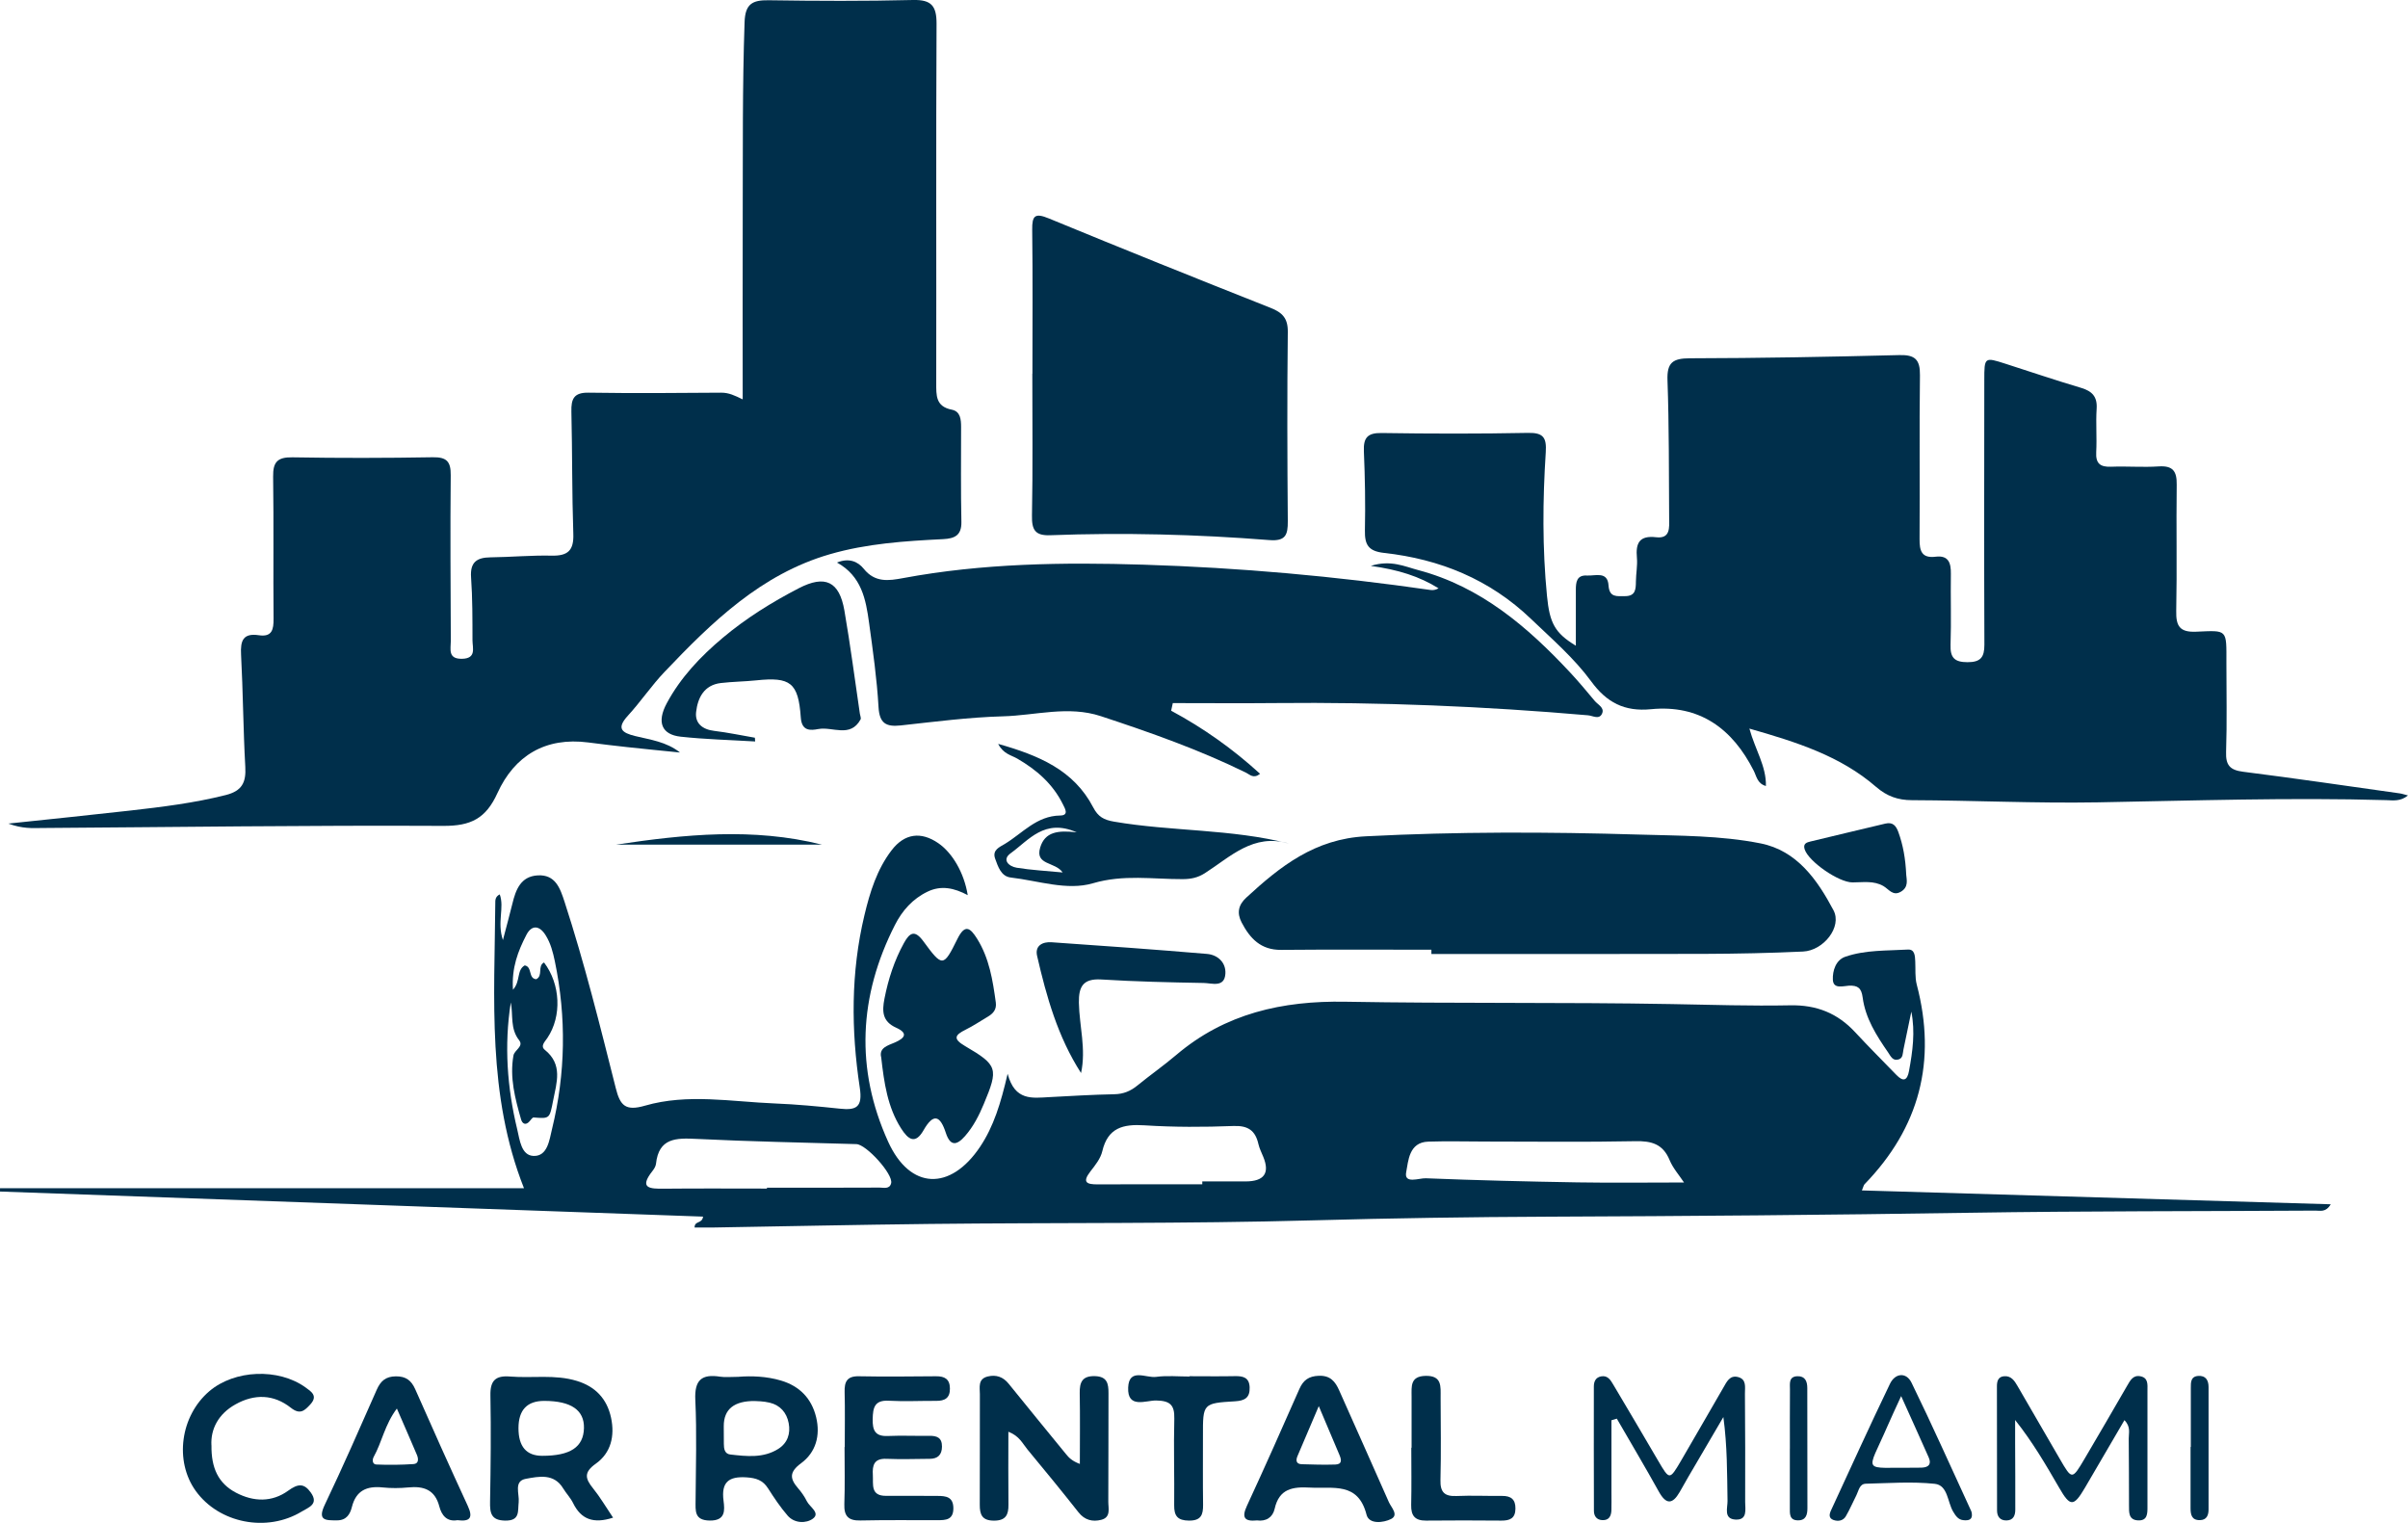<svg width="136" height="86" viewBox="0 0 136 86" fill="none" xmlns="http://www.w3.org/2000/svg">
<g clip-path="url(#clip0_172_322)">
<path d="M41.946 22.547C41.946 19.02 41.937 15.644 41.948 12.269C41.961 8.593 41.926 4.918 42.053 1.242C42.089 0.223 42.493 0 43.412 0.014C46.13 0.054 48.849 0.067 51.565 0C52.611 -0.024 52.899 0.339 52.895 1.347C52.861 8.107 52.888 14.866 52.877 21.626C52.877 22.331 52.843 22.957 53.758 23.136C54.249 23.234 54.281 23.695 54.281 24.123C54.281 25.907 54.26 27.688 54.298 29.472C54.314 30.241 53.91 30.413 53.266 30.446C51.109 30.553 48.955 30.693 46.863 31.3C42.978 32.428 40.211 35.13 37.534 37.941C36.792 38.72 36.188 39.625 35.46 40.418C34.796 41.143 35.125 41.382 35.878 41.567C36.738 41.778 37.635 41.885 38.406 42.496C37.418 42.396 36.43 42.3 35.444 42.193C34.704 42.113 33.967 42.024 33.227 41.928C30.804 41.613 29.059 42.672 28.093 44.79C27.441 46.226 26.589 46.648 25.032 46.639C17.477 46.601 9.923 46.708 2.369 46.759C1.83 46.764 1.28 46.808 0.471 46.509C2.966 46.244 5.16 46.023 7.353 45.774C9.163 45.569 10.969 45.346 12.748 44.898C13.669 44.666 13.904 44.188 13.854 43.306C13.736 41.194 13.727 39.078 13.615 36.967C13.573 36.18 13.725 35.739 14.621 35.873C15.365 35.984 15.457 35.551 15.45 34.934C15.426 32.261 15.464 29.585 15.426 26.912C15.414 26.094 15.669 25.811 16.512 25.826C19.154 25.873 21.8 25.867 24.442 25.822C25.23 25.809 25.465 26.063 25.456 26.839C25.425 29.958 25.449 33.079 25.461 36.198C25.461 36.651 25.282 37.219 26.093 37.203C26.916 37.188 26.688 36.597 26.685 36.162C26.683 34.974 26.688 33.783 26.605 32.602C26.545 31.748 26.927 31.483 27.7 31.474C28.853 31.46 30.006 31.353 31.16 31.378C32.069 31.398 32.414 31.088 32.38 30.152C32.302 27.853 32.326 25.55 32.271 23.249C32.253 22.525 32.411 22.161 33.243 22.175C35.737 22.212 38.231 22.197 40.725 22.175C41.157 22.17 41.503 22.337 41.941 22.551L41.946 22.547Z" fill="#002F4B"/>
<path d="M39.23 69.332C39.217 68.915 39.648 69.134 39.709 68.704C26.462 68.231 13.231 67.761 0 67.288C0 67.225 0 67.163 0.002 67.099H29.593C27.51 61.828 27.93 56.404 27.973 51.017C27.973 50.841 27.962 50.64 28.225 50.507C28.5 51.265 28.062 52.067 28.404 53.088C28.628 52.228 28.791 51.637 28.936 51.044C29.128 50.248 29.405 49.49 30.369 49.434C31.37 49.376 31.636 50.161 31.886 50.93C33.013 54.393 33.889 57.924 34.778 61.449C35.026 62.437 35.328 62.758 36.428 62.439C38.835 61.743 41.309 62.216 43.756 62.314C44.983 62.363 46.208 62.479 47.428 62.608C48.367 62.709 48.727 62.53 48.559 61.422C48.067 58.174 48.05 54.912 48.821 51.686C49.133 50.377 49.527 49.1 50.358 48.014C51.087 47.064 52.014 46.942 52.993 47.615C53.787 48.161 54.453 49.287 54.656 50.551C53.887 50.139 53.152 49.987 52.392 50.351C51.545 50.756 50.955 51.427 50.548 52.228C48.501 56.243 48.3 60.372 50.159 64.47C51.4 67.203 53.679 67.261 55.353 64.762C56.124 63.609 56.522 62.303 56.909 60.637C57.316 62.182 58.306 62.006 59.249 61.957C60.474 61.893 61.701 61.817 62.925 61.794C63.446 61.786 63.851 61.618 64.242 61.297C64.962 60.709 65.726 60.176 66.434 59.574C69.197 57.229 72.426 56.506 75.982 56.569C82.124 56.678 88.27 56.591 94.412 56.702C96.644 56.742 98.877 56.816 101.108 56.772C102.601 56.742 103.787 57.22 104.782 58.297C105.54 59.115 106.329 59.902 107.104 60.702C107.493 61.103 107.719 61.028 107.819 60.475C108.02 59.376 108.177 58.276 107.949 57.13C107.801 57.844 107.654 58.557 107.504 59.269C107.459 59.478 107.491 59.748 107.229 59.828C106.896 59.933 106.778 59.636 106.639 59.434C105.98 58.481 105.354 57.501 105.2 56.328C105.131 55.802 104.932 55.639 104.42 55.663C104.094 55.681 103.544 55.869 103.517 55.331C103.492 54.825 103.685 54.212 104.219 54.029C105.354 53.637 106.568 53.693 107.754 53.623C108.146 53.601 108.155 53.982 108.17 54.286C108.193 54.727 108.146 55.189 108.257 55.61C109.39 59.924 108.414 63.676 105.305 66.878C105.258 66.927 105.247 67.009 105.157 67.225C113.983 67.486 122.751 67.747 131.637 68.008C131.356 68.481 131.036 68.363 130.777 68.365C124.26 68.405 117.745 68.385 111.228 68.487C103.3 68.612 95.371 68.677 87.441 68.708C83.013 68.726 78.584 68.793 74.158 68.915C66.937 69.114 59.714 69.038 52.493 69.118C48.436 69.163 44.38 69.252 40.323 69.319C39.959 69.326 39.595 69.319 39.23 69.319V69.332ZM95.109 66.775C94.836 66.361 94.486 65.97 94.296 65.511C93.92 64.601 93.276 64.425 92.356 64.445C89.535 64.503 86.712 64.465 83.892 64.465C82.814 64.465 81.737 64.434 80.662 64.47C79.567 64.506 79.54 65.578 79.42 66.189C79.283 66.884 80.144 66.523 80.528 66.539C83.382 66.653 86.238 66.724 89.095 66.771C91.077 66.804 93.062 66.777 95.109 66.777V66.775ZM43.316 67.118C43.316 67.103 43.316 67.087 43.316 67.072C45.437 67.072 47.558 67.076 49.679 67.065C49.913 67.065 50.246 67.17 50.331 66.815C50.452 66.307 48.928 64.626 48.367 64.61C45.356 64.521 42.346 64.465 39.34 64.316C38.182 64.258 37.206 64.256 37.049 65.725C37.033 65.863 36.944 66.008 36.855 66.122C36.063 67.121 36.712 67.136 37.512 67.127C39.447 67.107 41.383 67.121 43.318 67.121L43.316 67.118ZM67.903 66.878C67.903 66.824 67.903 66.771 67.903 66.717C68.719 66.717 69.537 66.719 70.352 66.717C71.392 66.714 71.725 66.254 71.351 65.337C71.253 65.096 71.132 64.86 71.074 64.61C70.9 63.843 70.491 63.554 69.657 63.587C67.988 63.652 66.309 63.656 64.642 63.549C63.428 63.471 62.568 63.683 62.255 65.014C62.159 65.426 61.853 65.808 61.582 66.155C61.104 66.775 61.379 66.887 61.996 66.884C63.965 66.873 65.931 66.88 67.9 66.88L67.903 66.878ZM28.847 56.622C28.469 59.037 28.643 61.42 29.211 63.774C29.354 64.37 29.437 65.252 30.134 65.277C30.93 65.306 31.03 64.363 31.176 63.765C31.944 60.624 31.994 57.458 31.337 54.286C31.231 53.777 31.102 53.273 30.822 52.823C30.465 52.243 30.024 52.221 29.727 52.799C29.262 53.699 28.887 54.651 28.972 55.893C29.412 55.405 29.166 54.787 29.636 54.517C30.078 54.6 29.821 55.258 30.286 55.298C30.688 55.097 30.34 54.555 30.726 54.352C31.658 55.581 31.741 57.387 30.914 58.617C30.769 58.834 30.505 59.072 30.773 59.289C31.801 60.118 31.437 61.139 31.24 62.151C31.039 63.181 31.05 63.177 30.139 63.105C30.069 63.101 29.984 63.237 29.915 63.315C29.692 63.576 29.499 63.46 29.43 63.217C29.093 62.04 28.777 60.852 28.999 59.607C29.052 59.297 29.595 59.095 29.32 58.745C28.802 58.085 28.99 57.331 28.851 56.618L28.847 56.622Z" fill="#002F4B"/>
<path d="M89.001 36.459C89.001 35.368 89.003 34.347 89.001 33.326C89.001 32.885 89.041 32.466 89.629 32.501C90.1 32.53 90.793 32.241 90.847 33.057C90.894 33.759 91.325 33.663 91.777 33.665C92.38 33.667 92.389 33.268 92.394 32.834C92.398 32.388 92.49 31.94 92.45 31.5C92.374 30.673 92.584 30.227 93.538 30.339C94.349 30.433 94.275 29.79 94.271 29.275C94.253 26.676 94.269 24.074 94.177 21.477C94.141 20.471 94.477 20.235 95.444 20.233C99.389 20.226 103.334 20.152 107.276 20.052C108.157 20.03 108.447 20.306 108.436 21.187C108.396 24.27 108.436 27.354 108.414 30.439C108.409 31.104 108.526 31.536 109.323 31.438C110.05 31.349 110.191 31.79 110.182 32.401C110.162 33.739 110.209 35.077 110.164 36.414C110.139 37.141 110.387 37.393 111.118 37.395C111.858 37.395 112.077 37.123 112.075 36.407C112.055 31.429 112.066 26.451 112.07 21.47C112.07 20.159 112.077 20.159 113.277 20.545C114.694 21 116.102 21.477 117.528 21.9C118.156 22.087 118.46 22.393 118.415 23.082C118.362 23.896 118.435 24.718 118.391 25.532C118.355 26.181 118.621 26.381 119.238 26.357C120.13 26.321 121.028 26.399 121.918 26.339C122.724 26.286 122.948 26.611 122.937 27.369C122.905 29.746 122.959 32.125 122.91 34.504C122.892 35.355 123.109 35.712 124.025 35.674C125.826 35.598 125.746 35.509 125.744 37.442C125.742 39.114 125.782 40.788 125.726 42.458C125.699 43.212 125.943 43.488 126.689 43.582C129.644 43.956 132.589 44.389 135.537 44.804C135.667 44.822 135.792 44.868 135.998 44.92C135.575 45.272 135.153 45.196 134.769 45.185C129.331 45.029 123.895 45.214 118.462 45.31C114.96 45.37 111.471 45.201 107.974 45.187C107.198 45.185 106.572 44.969 105.96 44.438C103.948 42.692 101.483 41.91 98.803 41.145C99.134 42.347 99.76 43.263 99.736 44.387C99.248 44.251 99.206 43.832 99.049 43.526C97.845 41.147 95.992 39.781 93.247 40.05C91.739 40.198 90.74 39.669 89.866 38.476C88.9 37.159 87.647 36.08 86.464 34.947C84.14 32.72 81.319 31.572 78.168 31.224C77.27 31.124 77.073 30.753 77.088 29.947C77.12 28.462 77.093 26.975 77.03 25.49C76.999 24.732 77.22 24.44 78.032 24.453C80.787 24.495 83.545 24.5 86.299 24.446C87.173 24.428 87.354 24.718 87.302 25.539C87.128 28.243 87.106 30.952 87.372 33.656C87.521 35.181 87.81 35.741 88.996 36.461L89.001 36.459Z" fill="#002F4B"/>
<path d="M66.148 40.137C67.972 41.116 69.635 42.3 71.168 43.698C70.795 43.994 70.591 43.742 70.379 43.638C67.735 42.338 64.968 41.364 62.175 40.443C60.326 39.834 58.485 40.403 56.645 40.452C54.716 40.505 52.79 40.757 50.868 40.967C50.039 41.056 49.672 40.849 49.618 39.93C49.527 38.34 49.301 36.755 49.084 35.175C48.903 33.852 48.662 32.535 47.272 31.768C47.96 31.485 48.463 31.723 48.783 32.12C49.415 32.909 50.184 32.8 51.006 32.646C55.496 31.81 60.04 31.748 64.573 31.888C69.999 32.055 75.41 32.541 80.79 33.317C80.93 33.337 81.076 33.32 81.248 33.224C80.162 32.546 78.968 32.171 77.421 31.957C78.55 31.601 79.337 31.993 80.106 32.196C83.626 33.13 86.267 35.391 88.679 37.977C89.159 38.492 89.613 39.036 90.065 39.578C90.243 39.794 90.63 39.961 90.485 40.291C90.324 40.661 89.96 40.416 89.687 40.394C83.827 39.885 77.958 39.645 72.075 39.703C70.131 39.723 68.184 39.705 66.238 39.705C66.206 39.847 66.175 39.992 66.144 40.135L66.148 40.137Z" fill="#002F4B"/>
<path d="M58.31 21.102C58.31 18.393 58.333 15.684 58.297 12.976C58.286 12.171 58.453 12.012 59.24 12.336C63.397 14.05 67.57 15.727 71.749 17.381C72.422 17.646 72.742 17.965 72.733 18.745C72.692 22.308 72.704 25.871 72.733 29.434C72.739 30.207 72.608 30.573 71.689 30.499C67.574 30.174 63.449 30.069 59.323 30.225C58.467 30.259 58.268 29.929 58.284 29.117C58.335 26.446 58.304 23.773 58.304 21.102H58.31Z" fill="#002F4B"/>
<path d="M80.843 53.632C78.014 53.632 75.184 53.615 72.357 53.641C71.208 53.653 70.594 52.993 70.124 52.09C69.852 51.566 69.932 51.109 70.386 50.692C72.317 48.913 74.263 47.374 77.144 47.227C82.282 46.962 87.409 46.975 92.543 47.129C94.85 47.198 97.174 47.178 99.436 47.628C101.497 48.039 102.648 49.697 103.553 51.405C104.049 52.344 102.992 53.679 101.836 53.735C99.979 53.822 98.117 53.86 96.255 53.867C91.117 53.882 85.981 53.873 80.843 53.873C80.843 53.795 80.843 53.717 80.843 53.639V53.632Z" fill="#002F4B"/>
<path d="M49.766 59.703C49.639 59.166 50.146 59.041 50.537 58.872C51.12 58.62 51.295 58.343 50.613 58.036C49.835 57.684 49.809 57.128 49.954 56.391C50.171 55.287 50.51 54.243 51.051 53.258C51.384 52.652 51.67 52.498 52.157 53.164C53.228 54.625 53.284 54.623 54.073 53.024C54.5 52.159 54.799 52.395 55.186 53.013C55.874 54.114 56.069 55.356 56.241 56.609C56.294 57.01 56.096 57.233 55.787 57.416C55.371 57.661 54.969 57.935 54.538 58.147C53.912 58.455 53.818 58.671 54.504 59.072C56.355 60.156 56.4 60.343 55.564 62.343C55.293 62.992 54.976 63.618 54.502 64.158C54.013 64.715 53.662 64.715 53.418 63.973C53.105 63.014 52.73 62.829 52.162 63.824C51.693 64.646 51.293 64.356 50.886 63.714C50.126 62.51 49.934 61.162 49.768 59.703H49.766Z" fill="#002F4B"/>
<path d="M42.65 41.872C41.246 41.787 39.838 41.754 38.444 41.602C37.373 41.486 37.08 40.788 37.657 39.716C38.437 38.26 39.566 37.07 40.824 36.015C42.136 34.914 43.591 34.008 45.111 33.221C46.599 32.45 47.404 32.827 47.69 34.477C48.025 36.412 48.278 38.36 48.564 40.305C48.579 40.414 48.644 40.552 48.602 40.63C48.02 41.687 47.019 41.02 46.219 41.17C45.785 41.25 45.28 41.308 45.227 40.514C45.09 38.543 44.637 38.218 42.71 38.421C42.046 38.49 41.374 38.494 40.71 38.572C39.76 38.686 39.407 39.41 39.315 40.209C39.242 40.842 39.671 41.196 40.339 41.274C41.108 41.366 41.87 41.529 42.634 41.66C42.639 41.729 42.645 41.8 42.65 41.87V41.872Z" fill="#002F4B"/>
<path d="M56.375 42.008C58.663 42.657 60.644 43.481 61.743 45.595C62.02 46.128 62.344 46.3 62.921 46.4C66.182 46.959 69.525 46.803 72.795 47.635C70.781 47.042 69.49 48.391 68.046 49.312C67.65 49.563 67.273 49.644 66.799 49.646C65.111 49.653 63.455 49.37 61.725 49.88C60.261 50.31 58.634 49.733 57.086 49.555C56.542 49.492 56.37 48.948 56.205 48.493C56.026 47.998 56.455 47.838 56.753 47.657C57.752 47.053 58.545 46.072 59.873 46.054C60.398 46.048 60.145 45.651 60.022 45.403C59.457 44.264 58.541 43.47 57.457 42.842C57.117 42.643 56.672 42.585 56.375 42.008ZM60.813 47.004C58.992 46.197 58.105 47.448 57.081 48.184C56.569 48.551 56.976 48.93 57.423 49.002C58.243 49.136 59.079 49.178 60.016 49.269C59.596 48.654 58.444 48.872 58.748 47.862C59.014 46.977 59.747 46.877 60.813 47.004Z" fill="#002F4B"/>
<path d="M56.952 80.852C56.952 82.31 56.94 83.641 56.956 84.972C56.963 85.547 56.804 85.873 56.14 85.873C55.472 85.873 55.331 85.541 55.336 84.97C55.349 82.892 55.333 80.814 55.342 78.736C55.342 78.351 55.217 77.871 55.783 77.733C56.257 77.617 56.654 77.751 56.969 78.143C58.042 79.472 59.124 80.794 60.206 82.116C60.367 82.315 60.541 82.502 60.988 82.671C60.988 81.34 61.006 80.009 60.981 78.678C60.97 78.054 61.124 77.691 61.846 77.713C62.535 77.735 62.608 78.139 62.606 78.676C62.597 80.716 62.608 82.756 62.595 84.798C62.593 85.177 62.756 85.683 62.199 85.826C61.708 85.951 61.263 85.848 60.912 85.403C59.969 84.207 59.005 83.03 58.033 81.858C57.758 81.528 57.577 81.093 56.952 80.852Z" fill="#002F4B"/>
<path d="M41.72 77.749C42.424 77.695 43.282 77.715 44.111 77.963C45.155 78.275 45.835 78.964 46.094 80.032C46.344 81.068 46.078 82.016 45.245 82.631C44.572 83.128 44.603 83.499 45.072 84.042C45.265 84.265 45.441 84.515 45.571 84.78C45.732 85.104 46.346 85.438 45.911 85.761C45.544 86.033 44.874 86.044 44.48 85.585C44.069 85.108 43.716 84.58 43.376 84.047C43.083 83.588 42.703 83.465 42.167 83.429C41.157 83.362 40.728 83.697 40.864 84.745C40.933 85.284 40.987 85.882 40.082 85.868C39.206 85.855 39.284 85.318 39.286 84.74C39.297 82.845 39.36 80.948 39.27 79.057C39.217 77.934 39.624 77.579 40.674 77.744C40.965 77.789 41.269 77.751 41.722 77.751L41.72 77.749ZM42.652 79.118C41.468 79.103 40.876 79.575 40.877 80.535C40.877 80.87 40.877 81.202 40.882 81.537C40.882 81.811 40.924 82.101 41.246 82.138C42.169 82.243 43.112 82.353 43.955 81.822C44.48 81.492 44.657 80.957 44.543 80.366C44.431 79.775 44.065 79.354 43.47 79.211C43.112 79.124 42.735 79.126 42.652 79.12V79.118Z" fill="#002F4B"/>
<path d="M34.622 85.706C33.511 86.065 32.816 85.797 32.367 84.881C32.222 84.584 31.978 84.337 31.808 84.054C31.285 83.186 30.422 83.38 29.703 83.51C28.994 83.635 29.345 84.366 29.294 84.832C29.238 85.344 29.379 85.88 28.541 85.871C27.734 85.862 27.665 85.445 27.678 84.798C27.714 82.799 27.736 80.796 27.698 78.797C27.682 77.958 27.991 77.668 28.809 77.735C30.063 77.838 31.339 77.604 32.575 77.981C33.623 78.299 34.282 78.988 34.512 80.065C34.731 81.095 34.504 82.049 33.654 82.654C32.957 83.148 33.051 83.501 33.498 84.054C33.889 84.537 34.204 85.079 34.629 85.71L34.622 85.706ZM29.283 80.651C29.283 81.69 29.729 82.211 30.621 82.212C32.213 82.214 32.957 81.719 32.981 80.645C33.004 79.63 32.253 79.115 30.744 79.111C29.771 79.108 29.284 79.621 29.283 80.651Z" fill="#002F4B"/>
<path d="M47.71 81.724C47.71 80.685 47.73 79.646 47.703 78.607C47.687 78.021 47.844 77.706 48.51 77.72C49.96 77.749 51.411 77.731 52.861 77.72C53.344 77.715 53.644 77.869 53.65 78.409C53.657 78.953 53.36 79.113 52.875 79.109C51.983 79.104 51.087 79.151 50.197 79.102C49.393 79.057 49.301 79.49 49.288 80.134C49.274 80.767 49.422 81.124 50.141 81.093C50.921 81.059 51.704 81.095 52.484 81.084C52.917 81.077 53.206 81.186 53.201 81.695C53.197 82.161 52.962 82.377 52.517 82.382C51.699 82.39 50.879 82.415 50.063 82.382C49.364 82.353 49.263 82.745 49.297 83.296C49.328 83.831 49.154 84.479 50.047 84.473C51.015 84.466 51.981 84.475 52.949 84.477C53.429 84.477 53.843 84.528 53.845 85.175C53.845 85.839 53.409 85.846 52.94 85.848C51.489 85.848 50.039 85.833 48.588 85.864C47.911 85.879 47.665 85.614 47.687 84.945C47.725 83.871 47.699 82.794 47.699 81.717C47.703 81.717 47.708 81.717 47.712 81.717L47.71 81.724Z" fill="#002F4B"/>
<path d="M70.98 85.862C70.281 85.929 70.118 85.699 70.424 85.037C71.436 82.85 72.415 80.647 73.385 78.442C73.606 77.938 73.915 77.715 74.48 77.693C75.129 77.668 75.41 78.007 75.638 78.525C76.568 80.627 77.518 82.723 78.441 84.827C78.573 85.128 79.02 85.556 78.559 85.784C78.141 85.991 77.323 86.1 77.18 85.538C76.702 83.668 75.285 84.08 73.995 84.007C73.008 83.951 72.245 84.067 71.991 85.202C71.881 85.69 71.506 85.933 70.98 85.859V85.862ZM74.483 79.405C74.002 80.533 73.642 81.376 73.282 82.223C73.177 82.468 73.2 82.676 73.519 82.687C74.15 82.707 74.782 82.725 75.412 82.705C75.817 82.694 75.763 82.428 75.647 82.156C75.301 81.345 74.959 80.533 74.483 79.407V79.405Z" fill="#002F4B"/>
<path d="M25.841 85.846C25.233 85.955 24.94 85.563 24.813 85.073C24.565 84.123 23.932 83.911 23.056 83.998C22.578 84.045 22.086 84.047 21.61 83.998C20.716 83.906 20.108 84.17 19.873 85.108C19.773 85.507 19.567 85.855 19.042 85.857C18.398 85.857 17.909 85.884 18.347 84.968C19.368 82.828 20.318 80.656 21.275 78.487C21.494 77.987 21.784 77.729 22.359 77.724C22.929 77.72 23.233 77.956 23.456 78.462C24.426 80.665 25.414 82.861 26.422 85.046C26.728 85.71 26.549 85.938 25.843 85.848L25.841 85.846ZM22.415 79.543C21.726 80.462 21.572 81.439 21.109 82.266C21.009 82.446 21.036 82.694 21.252 82.703C21.952 82.732 22.658 82.725 23.358 82.678C23.655 82.658 23.639 82.382 23.548 82.163C23.195 81.329 22.83 80.502 22.415 79.543Z" fill="#002F4B"/>
<path d="M119.986 80.197C119.224 81.501 118.491 82.765 117.749 84.025C117.117 85.099 116.92 85.095 116.301 84.02C115.55 82.723 114.795 81.425 113.811 80.19C113.811 80.616 113.811 81.04 113.811 81.465C113.816 82.727 113.825 83.989 113.82 85.251C113.82 85.572 113.717 85.853 113.328 85.862C112.957 85.871 112.79 85.637 112.79 85.298C112.783 82.959 112.781 80.623 112.783 78.284C112.783 78.014 112.843 77.747 113.185 77.718C113.588 77.684 113.775 77.974 113.945 78.268C114.745 79.648 115.545 81.031 116.348 82.411C117.018 83.566 117.03 83.57 117.727 82.391C118.54 81.017 119.338 79.635 120.138 78.255C120.31 77.961 120.471 77.637 120.887 77.72C121.341 77.809 121.285 78.197 121.285 78.522C121.289 80.712 121.287 82.901 121.285 85.091C121.285 85.472 121.292 85.891 120.742 85.858C120.208 85.826 120.246 85.391 120.243 85.026C120.234 83.764 120.246 82.502 120.228 81.24C120.223 80.928 120.357 80.58 119.984 80.199L119.986 80.197Z" fill="#002F4B"/>
<path d="M61.055 60.595C59.743 58.555 59.104 56.285 58.574 53.982C58.438 53.392 58.898 53.175 59.394 53.211C62.32 53.412 65.246 53.621 68.167 53.869C68.777 53.92 69.246 54.357 69.208 54.983C69.159 55.793 68.439 55.516 67.981 55.51C66.052 55.476 64.121 55.432 62.197 55.313C61.169 55.251 60.919 55.719 60.934 56.624C60.959 57.944 61.352 59.246 61.055 60.597V60.595Z" fill="#002F4B"/>
<path d="M91.012 80.203C91.012 81.561 91.012 82.921 91.012 84.279C91.012 84.613 91.019 84.948 91.01 85.28C90.999 85.612 90.876 85.868 90.485 85.844C90.165 85.824 90.022 85.603 90.022 85.318C90.013 82.979 90.016 80.64 90.018 78.302C90.018 78.023 90.116 77.784 90.431 77.726C90.807 77.657 90.968 77.947 91.115 78.192C91.971 79.626 92.816 81.068 93.661 82.509C94.289 83.581 94.296 83.588 94.935 82.502C95.744 81.124 96.531 79.735 97.335 78.357C97.518 78.041 97.691 77.642 98.162 77.764C98.654 77.891 98.549 78.34 98.551 78.694C98.564 80.736 98.573 82.778 98.564 84.821C98.564 85.231 98.712 85.848 98.021 85.813C97.333 85.777 97.574 85.153 97.568 84.76C97.543 83.211 97.556 81.662 97.333 80.023C96.676 81.144 96.016 82.266 95.362 83.387C95.194 83.675 95.033 83.969 94.865 84.259C94.461 84.959 94.101 84.977 93.69 84.237C92.919 82.85 92.11 81.488 91.316 80.114C91.216 80.143 91.115 80.172 91.015 80.203H91.012Z" fill="#002F4B"/>
<path d="M11.944 81.623C11.926 82.899 12.332 83.768 13.32 84.29C14.317 84.816 15.361 84.845 16.277 84.181C16.823 83.786 17.167 83.744 17.553 84.285C18.025 84.945 17.422 85.128 17.042 85.358C15.075 86.555 12.368 86.022 11.054 84.194C9.841 82.506 10.189 79.954 11.825 78.562C13.249 77.35 15.723 77.249 17.25 78.346C17.582 78.587 17.971 78.825 17.527 79.309C17.203 79.659 16.952 79.913 16.427 79.499C15.459 78.734 14.371 78.705 13.296 79.309C12.328 79.851 11.892 80.705 11.941 81.621L11.944 81.623Z" fill="#002F4B"/>
<path d="M67.185 77.717C68.039 77.717 68.895 77.731 69.749 77.713C70.216 77.704 70.558 77.791 70.578 78.348C70.598 78.926 70.31 79.1 69.76 79.133C67.934 79.242 67.936 79.26 67.941 81.082C67.943 82.379 67.93 83.677 67.948 84.974C67.954 85.538 67.838 85.877 67.152 85.871C66.506 85.866 66.309 85.605 66.316 85.003C66.334 83.371 66.28 81.739 66.323 80.11C66.343 79.323 66.066 79.102 65.294 79.088C64.716 79.08 63.665 79.572 63.717 78.355C63.764 77.229 64.731 77.831 65.29 77.755C65.909 77.671 66.551 77.735 67.183 77.735V77.713L67.185 77.717Z" fill="#002F4B"/>
<path d="M111.366 85.467C111.415 85.837 111.167 85.877 110.881 85.846C110.595 85.815 110.459 85.61 110.316 85.373C109.983 84.825 110.021 83.871 109.267 83.793C107.985 83.659 106.675 83.757 105.379 83.788C105.017 83.797 104.976 84.183 104.847 84.437C104.643 84.832 104.473 85.246 104.248 85.628C104.102 85.875 103.828 85.931 103.559 85.839C103.267 85.739 103.314 85.507 103.412 85.295C104.516 82.908 105.602 80.513 106.744 78.143C107.039 77.532 107.665 77.479 107.96 78.083C109.131 80.478 110.215 82.917 111.333 85.338C111.348 85.371 111.353 85.409 111.366 85.465V85.467ZM107.374 78.839C107.03 79.595 106.809 80.054 106.608 80.522C105.408 83.296 105.097 82.85 108.215 82.885C108.327 82.885 108.436 82.885 108.548 82.879C108.939 82.861 109.093 82.674 108.93 82.303C108.458 81.236 107.973 80.17 107.374 78.839Z" fill="#002F4B"/>
<path d="M79.724 81.757C79.724 80.792 79.724 79.824 79.724 78.859C79.724 78.295 79.639 77.72 80.508 77.698C81.456 77.673 81.362 78.306 81.364 78.904C81.368 80.464 81.395 82.025 81.355 83.585C81.337 84.274 81.592 84.511 82.263 84.482C83.118 84.444 83.975 84.486 84.833 84.477C85.333 84.473 85.597 84.667 85.59 85.197C85.584 85.75 85.269 85.875 84.79 85.871C83.376 85.86 81.959 85.855 80.544 85.871C79.918 85.877 79.688 85.597 79.701 84.99C79.726 83.913 79.708 82.836 79.708 81.757C79.712 81.757 79.719 81.757 79.724 81.757Z" fill="#002F4B"/>
<path d="M107.661 49.403C107.681 49.673 107.812 50.103 107.345 50.364C106.901 50.614 106.677 50.214 106.373 50.038C105.823 49.719 105.215 49.831 104.625 49.831C103.845 49.831 102.154 48.658 101.926 47.969C101.814 47.63 102.055 47.57 102.252 47.521C103.658 47.176 105.07 46.852 106.478 46.511C106.907 46.409 107.086 46.634 107.216 46.988C107.484 47.728 107.62 48.491 107.661 49.403Z" fill="#002F4B"/>
<path d="M123.734 81.711C123.734 80.596 123.732 79.483 123.734 78.369C123.734 78.072 123.725 77.735 124.143 77.702C124.579 77.668 124.736 77.945 124.736 78.331C124.74 80.634 124.74 82.935 124.736 85.238C124.736 85.561 124.635 85.84 124.244 85.844C123.779 85.851 123.719 85.53 123.719 85.164C123.721 84.014 123.719 82.861 123.719 81.711H123.732H123.734Z" fill="#002F4B"/>
<path d="M101.09 81.8C101.09 80.687 101.085 79.575 101.094 78.464C101.097 78.15 101.007 77.733 101.517 77.718C101.953 77.704 102.073 78.012 102.073 78.386C102.078 80.647 102.08 82.908 102.08 85.171C102.08 85.53 102.002 85.862 101.546 85.857C101.05 85.853 101.088 85.474 101.088 85.137C101.088 84.025 101.088 82.912 101.088 81.802L101.09 81.8Z" fill="#002F4B"/>
<path d="M46.418 47.697H34.801C38.672 47.113 42.545 46.728 46.418 47.697Z" fill="#002F4B"/>
</g>
<defs>
<clipPath id="clip0_172_322">
<rect width="136" height="86" fill="white"/>
</clipPath>
</defs>
</svg>
